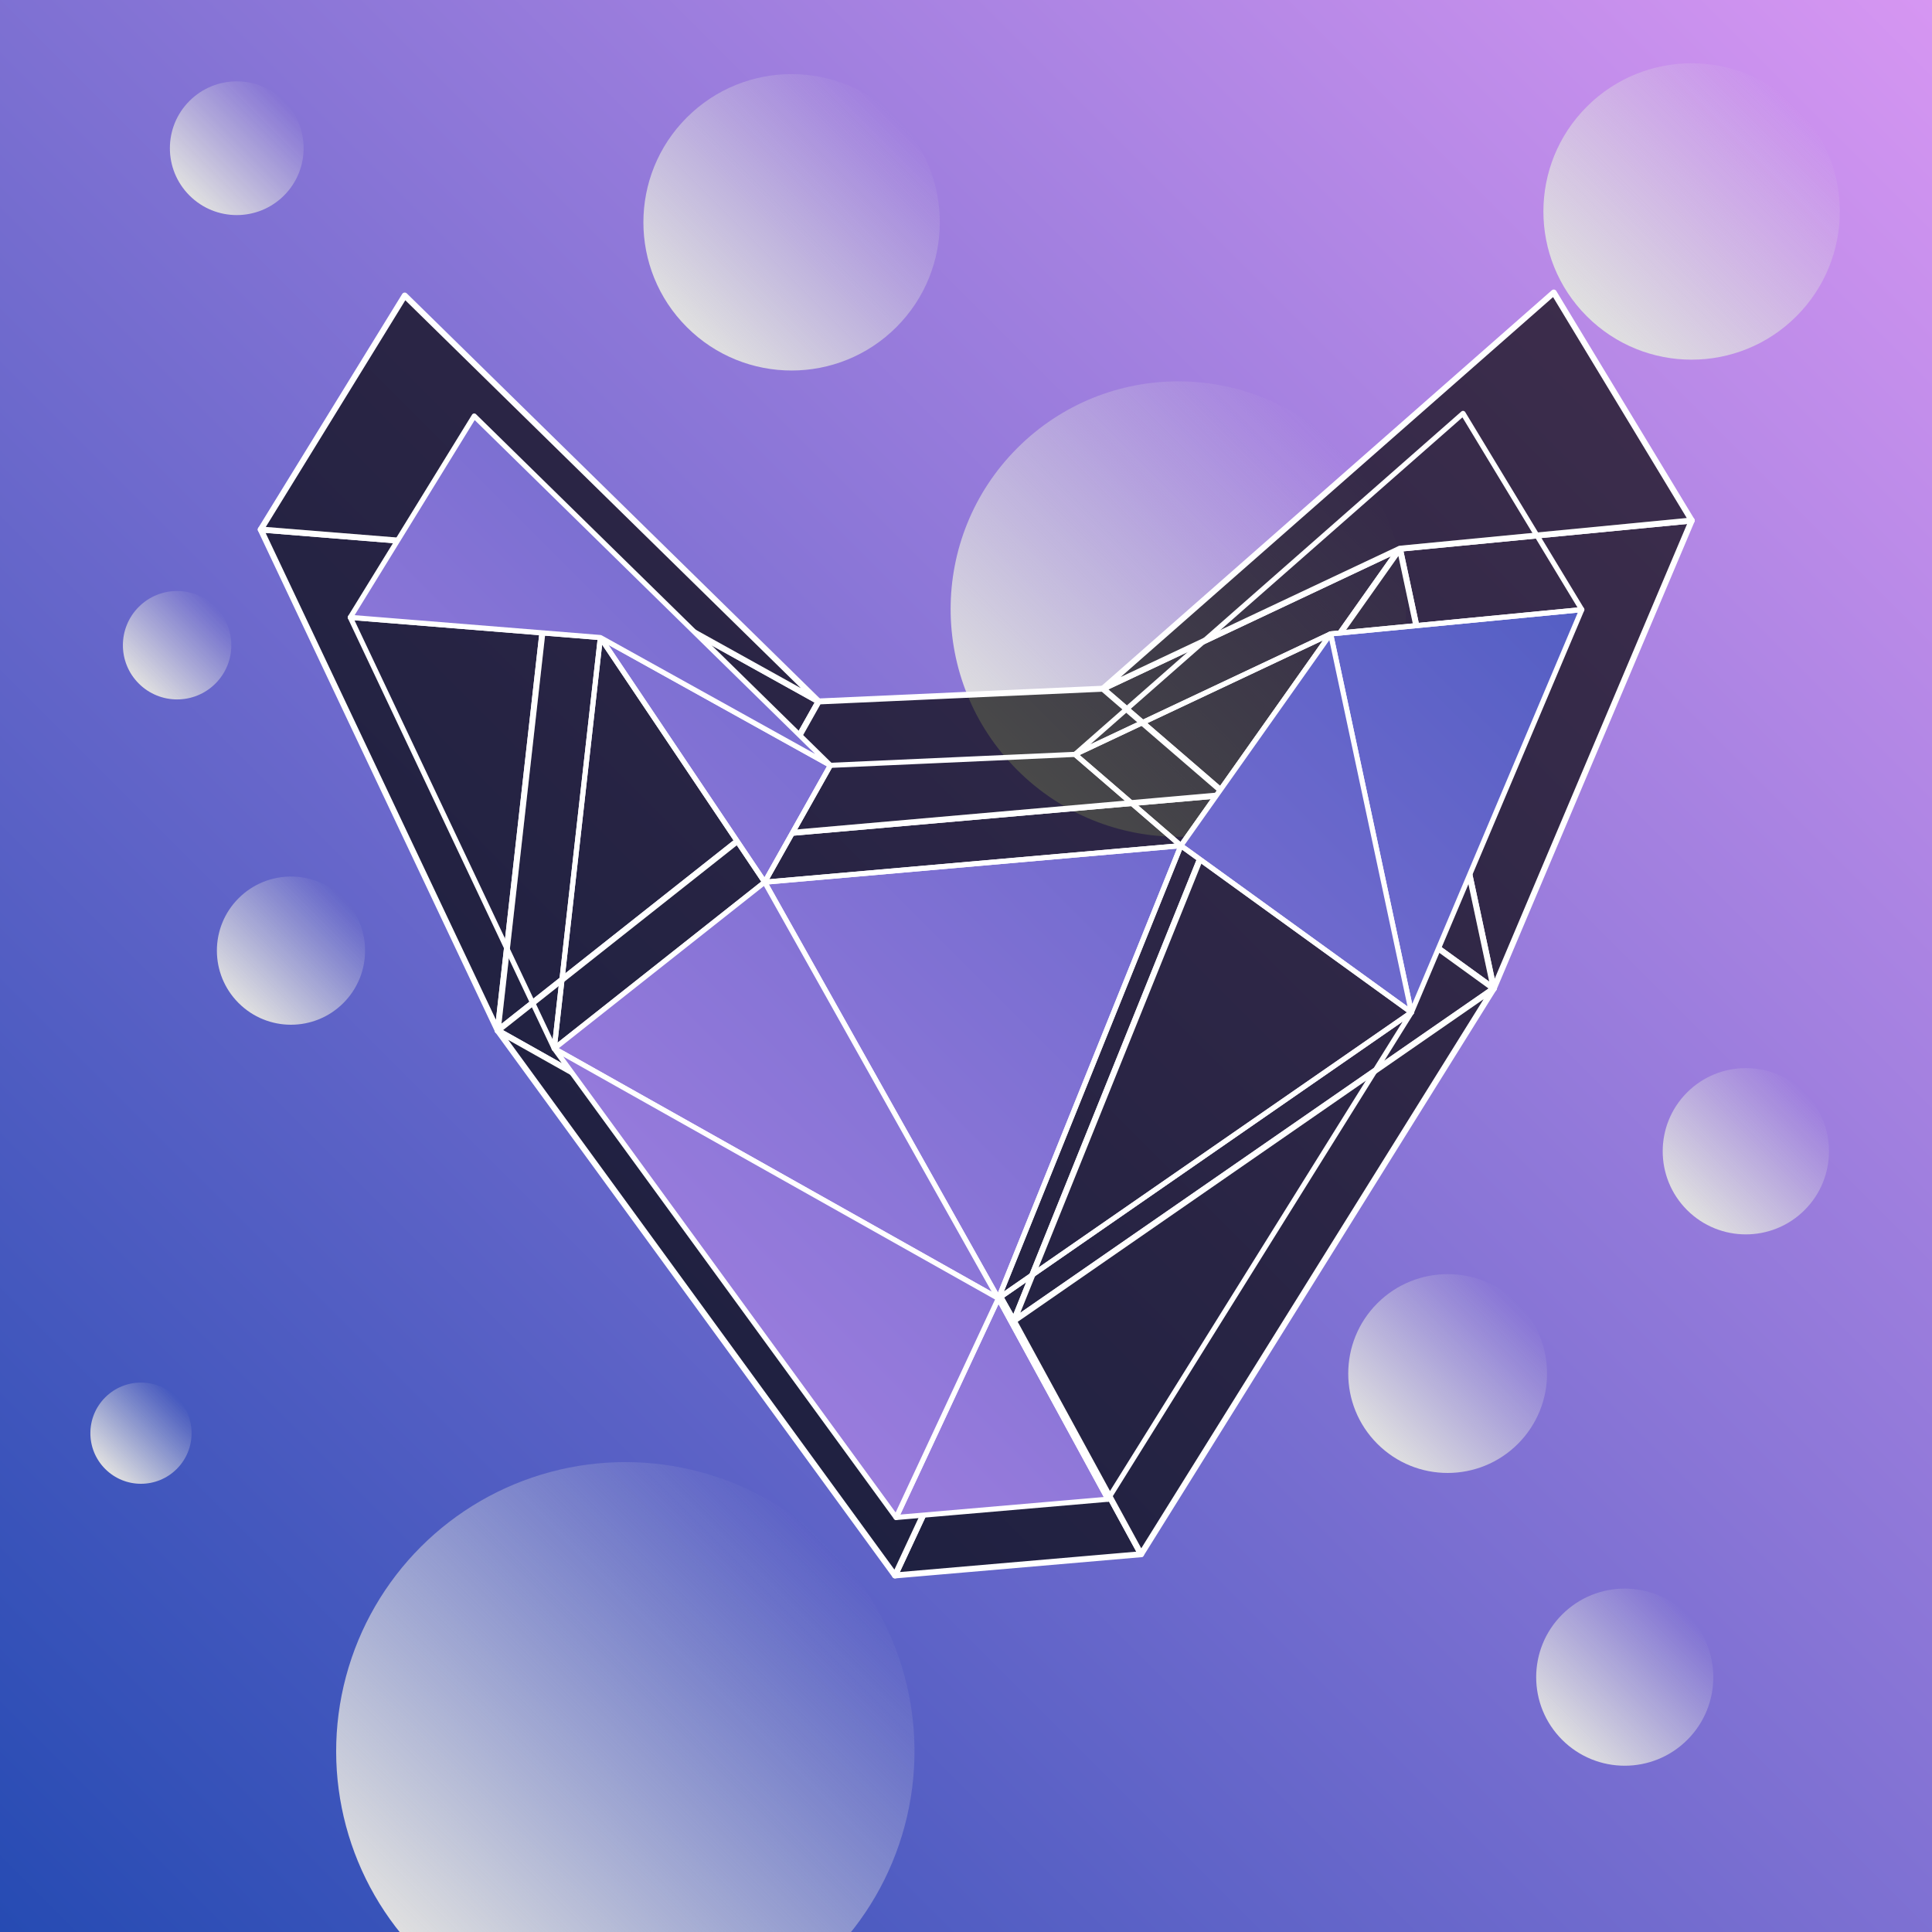 <?xml version="1.0" encoding="UTF-8" standalone="no"?>
<!-- Created with Inkscape (http://www.inkscape.org/) -->

<svg
   xmlns:dc="http://purl.org/dc/elements/1.1/"
   xmlns:cc="http://creativecommons.org/ns#"
   xmlns:rdf="http://www.w3.org/1999/02/22-rdf-syntax-ns#"
   xmlns:svg="http://www.w3.org/2000/svg"
   xmlns="http://www.w3.org/2000/svg"
   xmlns:xlink="http://www.w3.org/1999/xlink"
   xmlns:sodipodi="http://sodipodi.sourceforge.net/DTD/sodipodi-0.dtd"
   xmlns:inkscape="http://www.inkscape.org/namespaces/inkscape"
   width="377.953"
   height="377.953"
   viewBox="0 0 100 100"
   version="1.1"
   id="svg8"
   inkscape:version="0.91 r13725"
   sodipodi:docname="cat.svg">
  <rect x="0" y="0" width="100" height="100" fill="#808080" stroke="none"/>
  <defs
     id="defs2">
    <linearGradient
       inkscape:collect="always"
       id="linearGradient4634">
      <stop
         style="stop-color:#d294f1;stop-opacity:1"
         offset="0"
         id="stop4630" />
      <stop
         style="stop-color:#2b4db5;stop-opacity:1"
         offset="1"
         id="stop4632" />
    </linearGradient>
    <linearGradient
       inkscape:collect="always"
       id="linearGradient4572">
      <stop
         style="stop-color:#e0e0e0;stop-opacity:1;"
         offset="0"
         id="stop4568" />
      <stop
         style="stop-color:#e0e0e0;stop-opacity:0;"
         offset="1"
         id="stop4570" />
    </linearGradient>
    <linearGradient
       inkscape:collect="always"
       id="linearGradient4538">
      <stop
         style="stop-color:#264bb3;stop-opacity:1"
         offset="0"
         id="stop4534" />
      <stop
         style="stop-color:#d696f2;stop-opacity:1"
         offset="1"
         id="stop4536" />
    </linearGradient>
    <linearGradient
       inkscape:collect="always"
       xlink:href="#linearGradient4538"
       id="linearGradient4540"
       x1="21.036"
       y1="102.419"
       x2="121.036"
       y2="2.419"
       gradientUnits="userSpaceOnUse" />
    <linearGradient
       inkscape:collect="always"
       xlink:href="#linearGradient4572"
       id="linearGradient4574"
       x1="108.407"
       y1="89.322"
       x2="117.013"
       y2="89.322"
       gradientUnits="userSpaceOnUse"
       gradientTransform="translate(-77.784,33.295)" />
    <linearGradient
       inkscape:collect="always"
       xlink:href="#linearGradient4572"
       id="linearGradient4576"
       x1="76.04"
       y1="95.59"
       x2="85.208"
       y2="95.59"
       gradientUnits="userSpaceOnUse"
       gradientTransform="translate(-69.378,41.844)" />
    <linearGradient
       inkscape:collect="always"
       xlink:href="#linearGradient4572"
       id="linearGradient4578"
       x1="35.068"
       y1="94.28"
       x2="45.358"
       y2="94.28"
       gradientUnits="userSpaceOnUse"
       gradientTransform="translate(-24.337,25.559)" />
    <linearGradient
       inkscape:collect="always"
       xlink:href="#linearGradient4572"
       id="linearGradient4580"
       x1="25.713"
       y1="76.6"
       x2="30.952"
       y2="76.6"
       gradientUnits="userSpaceOnUse"
       gradientTransform="translate(-62.463,-2.402)" />
    <linearGradient
       inkscape:collect="always"
       xlink:href="#linearGradient4572"
       id="linearGradient4582"
       x1="46.667"
       y1="75.478"
       x2="54.899"
       y2="75.478"
       gradientUnits="userSpaceOnUse"
       gradientTransform="matrix(3.636,0,0,3.636,-212.712,-170.897)" />
    <linearGradient
       inkscape:collect="always"
       xlink:href="#linearGradient4572"
       id="linearGradient4584"
       x1="105.039"
       y1="55.927"
       x2="112.71"
       y2="55.927"
       gradientUnits="userSpaceOnUse"
       gradientTransform="translate(-119.854,6.101)" />
    <linearGradient
       inkscape:collect="always"
       xlink:href="#linearGradient4572"
       id="linearGradient4586"
       x1="100.923"
       y1="13.364"
       x2="116.264"
       y2="13.364"
       gradientUnits="userSpaceOnUse"
       gradientTransform="translate(-41.256,72.873)" />
    <linearGradient
       inkscape:collect="always"
       xlink:href="#linearGradient4572"
       id="linearGradient4588"
       x1="70.241"
       y1="33.944"
       x2="93.814"
       y2="33.944"
       gradientUnits="userSpaceOnUse"
       gradientTransform="translate(-48.027,48.06)" />
    <linearGradient
       inkscape:collect="always"
       xlink:href="#linearGradient4572"
       id="linearGradient4590"
       x1="54.338"
       y1="13.926"
       x2="69.679"
       y2="13.926"
       gradientUnits="userSpaceOnUse"
       gradientTransform="translate(-28.009,39.768)" />
    <linearGradient
       inkscape:collect="always"
       xlink:href="#linearGradient4572"
       id="linearGradient4592"
       x1="28.707"
       y1="56.301"
       x2="52.093"
       y2="56.301"
       gradientUnits="userSpaceOnUse"
       gradientTransform="translate(-51.644,12.077)" />
    <linearGradient
       inkscape:collect="always"
       xlink:href="#linearGradient4572"
       id="linearGradient4594"
       x1="27.397"
       y1="35.815"
       x2="33.01"
       y2="35.815"
       gradientUnits="userSpaceOnUse"
       gradientTransform="translate(-34.172,10.867)" />
    <linearGradient
       inkscape:collect="always"
       xlink:href="#linearGradient4572"
       id="linearGradient4596"
       x1="29.829"
       y1="10.09"
       x2="36.752"
       y2="10.09"
       gradientUnits="userSpaceOnUse"
       gradientTransform="translate(-16.886,20.585)" />
    <linearGradient
       inkscape:collect="always"
       xlink:href="#linearGradient4634"
       id="linearGradient4636"
       x1="17.684"
       y1="90.157"
       x2="117.684"
       y2="-9.843"
       gradientUnits="userSpaceOnUse" />
    <clipPath
       clipPathUnits="userSpaceOnUse"
       id="clipPath4654">
      <rect
         y="2.419"
         x="21.036"
         height="100"
         width="100"
         id="rect4656"
         style="fill:url(#linearGradient4658);fill-opacity:1;stroke:none;stroke-width:0.265;stroke-opacity:0"
         transform="rotate(45)" />
    </clipPath>
    <linearGradient
       inkscape:collect="always"
       xlink:href="#linearGradient4538"
       id="linearGradient4658"
       gradientUnits="userSpaceOnUse"
       x1="21.036"
       y1="102.419"
       x2="121.036"
       y2="2.419" />
  </defs>
  <sodipodi:namedview
     id="base"
     pagecolor="#ffffff"
     bordercolor="#666666"
     borderopacity="1.0"
     inkscape:pageopacity="0.0"
     inkscape:pageshadow="2"
     inkscape:zoom="1.4142136"
     inkscape:cx="211.57464"
     inkscape:cy="153.62328"
     inkscape:document-units="mm"
     inkscape:current-layer="layer1"
     showgrid="false"
     inkscape:window-width="1366"
     inkscape:window-height="738"
     inkscape:window-x="0"
     inkscape:window-y="0"
     inkscape:window-maximized="1"
     units="px"
     fit-margin-top="0"
     fit-margin-left="0"
     fit-margin-right="0"
     fit-margin-bottom="0" />
  <g
     inkscape:label="Camada 1"
     inkscape:groupmode="layer"
     id="layer1"
     transform="translate(-21.036,-2.419)">
    <rect
       style="fill:url(#linearGradient4540);fill-opacity:1;stroke:none;stroke-width:0.265;stroke-opacity:0"
       id="rect4500"
       width="100"
       height="100"
       x="21.036"
       y="2.419" />
    <circle
       style="fill:url(#linearGradient4588);fill-opacity:1;stroke:none;stroke-width:0.407;stroke-opacity:1"
       id="circle4550"
       cx="34"
       cy="82.004"
       r="11.787"
       transform="rotate(-45)" />
    <circle
       style="fill:url(#linearGradient4586);fill-opacity:1;stroke:none;stroke-width:0.265;stroke-opacity:1"
       id="circle4562"
       cx="67.337"
       cy="86.237"
       r="7.671"
       transform="rotate(-45)" />
    <circle
       style="fill:url(#linearGradient4578);fill-opacity:1;stroke:none;stroke-width:0.177;stroke-opacity:1"
       id="circle4546"
       cx="15.876"
       cy="119.84"
       r="5.145"
       transform="rotate(-45)" />
    <g
       style="fill:#000000;fill-opacity:0.673;stroke:#ffffff;stroke-width:0.265;stroke-linecap:round;stroke-linejoin:round;stroke-miterlimit:4;stroke-dasharray:none;stroke-dashoffset:0;stroke-opacity:1"
       transform="matrix(1.162,0,0,1.162,-7.085,4.132)"
       id="g4850">
      <path
         style="fill:#000000;fill-opacity:0.673;stroke:#ffffff;stroke-width:0.265;stroke-linecap:round;stroke-linejoin:round;stroke-miterlimit:4;stroke-dasharray:none;stroke-dashoffset:0;stroke-opacity:1"
         d="M 57.263,35.818 69.359,57.363 78.808,33.929 Z"
         id="path4852"
         inkscape:connector-curvature="0" />
      <path
         style="fill:#000000;fill-opacity:0.673;stroke:#ffffff;stroke-width:0.265;stroke-linecap:round;stroke-linejoin:round;stroke-miterlimit:4;stroke-dasharray:none;stroke-dashoffset:0;stroke-opacity:1"
         d="m 78.808,33.929 7.749,-10.961 -13.229,6.237 z"
         id="path4854"
         inkscape:connector-curvature="0" />
      <path
         style="fill:#000000;fill-opacity:0.673;stroke:#ffffff;stroke-width:0.265;stroke-linecap:round;stroke-linejoin:round;stroke-miterlimit:4;stroke-dasharray:none;stroke-dashoffset:0;stroke-opacity:1"
         d="m 57.263,35.818 3.402,-6.048 -11.906,-6.615 z"
         id="path4856"
         inkscape:connector-curvature="0" />
      <path
         style="fill:#000000;fill-opacity:0.673;stroke:#ffffff;stroke-width:0.265;stroke-linecap:round;stroke-linejoin:round;stroke-miterlimit:4;stroke-dasharray:none;stroke-dashoffset:0;stroke-opacity:1"
         d="m 60.665,29.771 12.662,-0.567 5.481,4.725 -21.545,1.89 z"
         id="path4858"
         inkscape:connector-curvature="0" />
      <path
         style="fill:#000000;fill-opacity:0.673;stroke:#ffffff;stroke-width:0.265;stroke-linecap:round;stroke-linejoin:round;stroke-miterlimit:4;stroke-dasharray:none;stroke-dashoffset:0;stroke-opacity:1"
         d="M 69.359,57.363 75.028,67.757 64.067,68.702 Z"
         id="path4860"
         inkscape:connector-curvature="0" />
      <path
         style="fill:#000000;fill-opacity:0.673;stroke:#ffffff;stroke-width:0.265;stroke-linecap:round;stroke-linejoin:round;stroke-miterlimit:4;stroke-dasharray:none;stroke-dashoffset:0;stroke-opacity:1"
         d="M 48.759,23.156 46.371,44.43 35.814,22.113 Z"
         id="path4862"
         inkscape:connector-curvature="0"
         sodipodi:nodetypes="cccc" />
      <path
         style="fill:#000000;fill-opacity:0.673;stroke:#ffffff;stroke-width:0.265;stroke-linecap:round;stroke-linejoin:round;stroke-miterlimit:4;stroke-dasharray:none;stroke-dashoffset:0;stroke-opacity:1"
         d="m 86.557,22.967 4.181,19.592 8.82,-20.847 z"
         id="path4864"
         inkscape:connector-curvature="0"
         sodipodi:nodetypes="cccc" />
      <path
         style="fill:#000000;fill-opacity:0.673;stroke:#ffffff;stroke-width:0.265;stroke-linecap:round;stroke-linejoin:round;stroke-miterlimit:4;stroke-dasharray:none;stroke-dashoffset:0;stroke-opacity:1"
         d="M 46.371,44.43 57.263,35.818 48.759,23.156 Z"
         id="path4866"
         inkscape:connector-curvature="0"
         sodipodi:nodetypes="cccc" />
      <path
         style="fill:#000000;fill-opacity:0.673;stroke:#ffffff;stroke-width:0.265;stroke-linecap:round;stroke-linejoin:round;stroke-miterlimit:4;stroke-dasharray:none;stroke-dashoffset:0;stroke-opacity:1"
         d="m 78.808,33.929 7.749,-10.961 4.181,19.592 z"
         id="path4868"
         inkscape:connector-curvature="0"
         sodipodi:nodetypes="cccc" />
      <path
         style="fill:#000000;fill-opacity:0.673;stroke:#ffffff;stroke-width:0.265;stroke-linecap:round;stroke-linejoin:round;stroke-miterlimit:4;stroke-dasharray:none;stroke-dashoffset:0;stroke-opacity:1"
         d="M 86.557,22.967 99.558,21.712 93.411,11.556 73.327,29.204 Z"
         id="path4870"
         inkscape:connector-curvature="0"
         sodipodi:nodetypes="ccccc" />
      <path
         style="fill:#000000;fill-opacity:0.673;stroke:#ffffff;stroke-width:0.265;stroke-linecap:round;stroke-linejoin:round;stroke-miterlimit:4;stroke-dasharray:none;stroke-dashoffset:0;stroke-opacity:1"
         d="M 35.814,22.113 42.229,11.69 60.665,29.771 48.759,23.156 Z"
         id="path4872"
         inkscape:connector-curvature="0"
         sodipodi:nodetypes="ccccc" />
      <path
         style="fill:#000000;fill-opacity:0.673;stroke:#ffffff;stroke-width:0.265;stroke-linecap:round;stroke-linejoin:round;stroke-miterlimit:4;stroke-dasharray:none;stroke-dashoffset:0;stroke-opacity:1"
         d="M 90.738,42.559 69.359,57.363 78.808,33.929 Z"
         id="path4874"
         inkscape:connector-curvature="0"
         sodipodi:nodetypes="cccc" />
      <path
         style="fill:#000000;fill-opacity:0.673;stroke:#ffffff;stroke-width:0.265;stroke-linecap:round;stroke-linejoin:round;stroke-miterlimit:4;stroke-dasharray:none;stroke-dashoffset:0;stroke-opacity:1"
         d="M 69.359,57.363 46.371,44.43 57.263,35.818 Z"
         id="path4876"
         inkscape:connector-curvature="0"
         sodipodi:nodetypes="cccc" />
      <path
         style="fill:#000000;fill-opacity:0.673;stroke:#ffffff;stroke-width:0.265;stroke-linecap:round;stroke-linejoin:round;stroke-miterlimit:4;stroke-dasharray:none;stroke-dashoffset:0;stroke-opacity:1"
         d="M 90.738,42.559 75.028,67.757 69.359,57.363 Z"
         id="path4878"
         inkscape:connector-curvature="0" />
      <path
         style="fill:#000000;fill-opacity:0.673;stroke:#ffffff;stroke-width:0.265;stroke-linecap:round;stroke-linejoin:round;stroke-miterlimit:4;stroke-dasharray:none;stroke-dashoffset:0;stroke-opacity:1"
         d="M 64.067,68.702 46.371,44.43 69.359,57.363 Z"
         id="path4880"
         inkscape:connector-curvature="0" />
    </g>
    <g
       id="g4647"
       transform="translate(3.352,12.262)"
       style="stroke:#ffffff;stroke-opacity:1;stroke-width:0.265;stroke-miterlimit:4;stroke-dasharray:none;stroke-dashoffset:0;stroke-linejoin:round;stroke-linecap:round;fill:url(#linearGradient4636);fill-opacity:1">
      <path
         inkscape:connector-curvature="0"
         id="path4519"
         d="M 57.263,35.818 69.359,57.363 78.808,33.929 Z"
         style="fill:url(#linearGradient4636);fill-opacity:1;stroke:#ffffff;stroke-width:0.265;stroke-linecap:round;stroke-linejoin:round;stroke-opacity:1;stroke-miterlimit:4;stroke-dasharray:none;stroke-dashoffset:0" />
      <path
         inkscape:connector-curvature="0"
         id="path4521"
         d="m 78.808,33.929 7.749,-10.961 -13.229,6.237 z"
         style="fill:url(#linearGradient4636);fill-opacity:1;stroke:#ffffff;stroke-width:0.265;stroke-linecap:round;stroke-linejoin:round;stroke-opacity:1;stroke-miterlimit:4;stroke-dasharray:none;stroke-dashoffset:0" />
      <path
         inkscape:connector-curvature="0"
         id="path4523"
         d="m 57.263,35.818 3.402,-6.048 -11.906,-6.615 z"
         style="fill:url(#linearGradient4636);fill-opacity:1;stroke:#ffffff;stroke-width:0.265;stroke-linecap:round;stroke-linejoin:round;stroke-opacity:1;stroke-miterlimit:4;stroke-dasharray:none;stroke-dashoffset:0" />
      <path
         inkscape:connector-curvature="0"
         id="path4525"
         d="m 60.665,29.771 12.662,-0.567 5.481,4.725 -21.545,1.89 z"
         style="fill:url(#linearGradient4636);fill-opacity:1;stroke:#ffffff;stroke-width:0.265;stroke-linecap:round;stroke-linejoin:round;stroke-opacity:1;stroke-miterlimit:4;stroke-dasharray:none;stroke-dashoffset:0" />
      <path
         inkscape:connector-curvature="0"
         id="path4527"
         d="M 69.359,57.363 75.028,67.757 64.067,68.702 Z"
         style="fill:url(#linearGradient4636);fill-opacity:1;stroke:#ffffff;stroke-width:0.265;stroke-linecap:round;stroke-linejoin:round;stroke-opacity:1;stroke-miterlimit:4;stroke-dasharray:none;stroke-dashoffset:0" />
      <path
         sodipodi:nodetypes="cccc"
         inkscape:connector-curvature="0"
         id="path4529"
         d="M 48.759,23.156 46.371,44.43 35.814,22.113 Z"
         style="fill:url(#linearGradient4636);fill-opacity:1;stroke:#ffffff;stroke-width:0.265;stroke-linecap:round;stroke-linejoin:round;stroke-opacity:1;stroke-miterlimit:4;stroke-dasharray:none;stroke-dashoffset:0" />
      <path
         sodipodi:nodetypes="cccc"
         inkscape:connector-curvature="0"
         id="path4531"
         d="m 86.557,22.967 4.181,19.592 8.82,-20.847 z"
         style="fill:url(#linearGradient4636);fill-opacity:1;stroke:#ffffff;stroke-width:0.265;stroke-linecap:round;stroke-linejoin:round;stroke-opacity:1;stroke-miterlimit:4;stroke-dasharray:none;stroke-dashoffset:0" />
      <path
         sodipodi:nodetypes="cccc"
         inkscape:connector-curvature="0"
         id="path4533"
         d="M 46.371,44.43 57.263,35.818 48.759,23.156 Z"
         style="fill:url(#linearGradient4636);fill-opacity:1;stroke:#ffffff;stroke-width:0.265;stroke-linecap:round;stroke-linejoin:round;stroke-opacity:1;stroke-miterlimit:4;stroke-dasharray:none;stroke-dashoffset:0" />
      <path
         sodipodi:nodetypes="cccc"
         inkscape:connector-curvature="0"
         id="path4535"
         d="m 78.808,33.929 7.749,-10.961 4.181,19.592 z"
         style="fill:url(#linearGradient4636);fill-opacity:1;stroke:#ffffff;stroke-width:0.265;stroke-linecap:round;stroke-linejoin:round;stroke-opacity:1;stroke-miterlimit:4;stroke-dasharray:none;stroke-dashoffset:0" />
      <path
         sodipodi:nodetypes="ccccc"
         inkscape:connector-curvature="0"
         id="path4537"
         d="M 86.557,22.967 99.558,21.712 93.411,11.556 73.327,29.204 Z"
         style="fill:url(#linearGradient4636);fill-opacity:1;stroke:#ffffff;stroke-width:0.265;stroke-linecap:round;stroke-linejoin:round;stroke-opacity:1;stroke-miterlimit:4;stroke-dasharray:none;stroke-dashoffset:0" />
      <path
         sodipodi:nodetypes="ccccc"
         inkscape:connector-curvature="0"
         id="path4539"
         d="M 35.814,22.113 42.229,11.69 60.665,29.771 48.759,23.156 Z"
         style="fill:url(#linearGradient4636);fill-opacity:1;stroke:#ffffff;stroke-width:0.265;stroke-linecap:round;stroke-linejoin:round;stroke-opacity:1;stroke-miterlimit:4;stroke-dasharray:none;stroke-dashoffset:0" />
      <path
         sodipodi:nodetypes="cccc"
         inkscape:connector-curvature="0"
         id="path4541"
         d="M 90.738,42.559 69.359,57.363 78.808,33.929 Z"
         style="fill:url(#linearGradient4636);fill-opacity:1;stroke:#ffffff;stroke-width:0.265;stroke-linecap:round;stroke-linejoin:round;stroke-opacity:1;stroke-miterlimit:4;stroke-dasharray:none;stroke-dashoffset:0" />
      <path
         sodipodi:nodetypes="cccc"
         inkscape:connector-curvature="0"
         id="path4543"
         d="M 69.359,57.363 46.371,44.43 57.263,35.818 Z"
         style="fill:url(#linearGradient4636);fill-opacity:1;stroke:#ffffff;stroke-width:0.265;stroke-linecap:round;stroke-linejoin:round;stroke-opacity:1;stroke-miterlimit:4;stroke-dasharray:none;stroke-dashoffset:0" />
      <path
         inkscape:connector-curvature="0"
         id="path4549"
         d="M 90.738,42.559 75.028,67.757 69.359,57.363 Z"
         style="fill:url(#linearGradient4636);fill-opacity:1;stroke:#ffffff;stroke-width:0.265;stroke-linecap:round;stroke-linejoin:round;stroke-opacity:1;stroke-miterlimit:4;stroke-dasharray:none;stroke-dashoffset:0" />
      <path
         inkscape:connector-curvature="0"
         id="path4551"
         d="M 64.067,68.702 46.371,44.43 69.359,57.363 Z"
         style="fill:url(#linearGradient4636);fill-opacity:1;stroke:#ffffff;stroke-width:0.265;stroke-linecap:round;stroke-linejoin:round;stroke-opacity:1;stroke-miterlimit:4;stroke-dasharray:none;stroke-dashoffset:0" />
    </g>
    <circle
       r="2.619"
       cy="74.199"
       cx="-34.13"
       id="circle4544"
       style="fill:url(#linearGradient4580);fill-opacity:1;stroke:none;stroke-width:0.09;stroke-opacity:1"
       transform="rotate(-45)" />
    <circle
       r="4.303"
       cy="122.618"
       cx="34.926"
       id="circle4548"
       style="fill:url(#linearGradient4574);fill-opacity:1;stroke:none;stroke-width:0.148;stroke-opacity:1"
       transform="rotate(-45)" />
    <circle
       r="7.671"
       cy="53.694"
       cx="34"
       id="circle4552"
       style="fill:url(#linearGradient4590);fill-opacity:1;stroke:none;stroke-width:0.265;stroke-opacity:1"
       transform="rotate(-45)" />
    <circle
       style="fill:url(#linearGradient4596);fill-opacity:1;stroke:none;stroke-width:0.119;stroke-opacity:1"
       id="circle4554"
       cx="16.405"
       cy="30.675"
       r="3.461"
       transform="rotate(-45)" />
    <circle
       r="14.967"
       cy="103.568"
       cx="-28.045"
       id="circle4556"
       style="fill:url(#linearGradient4582);fill-opacity:1;stroke:none;stroke-width:0.516;stroke-opacity:1"
       transform="rotate(-45)"
       clip-path="url(#clipPath4654)" />
    <circle
       style="fill:url(#linearGradient4594);fill-opacity:1;stroke:none;stroke-width:0.097;stroke-opacity:1"
       id="circle4558"
       cx="-3.968"
       cy="46.682"
       r="2.806"
       transform="rotate(-45)" />
    <circle
       r="3.835"
       cy="62.028"
       cx="-10.979"
       id="circle4560"
       style="fill:url(#linearGradient4584);fill-opacity:1;stroke:none;stroke-width:0.132;stroke-opacity:1"
       transform="rotate(-45)" />
    <circle
       r="4.584"
       cy="137.434"
       cx="11.246"
       id="circle4564"
       style="fill:url(#linearGradient4576);fill-opacity:1;stroke:none;stroke-width:0.158;stroke-opacity:1"
       transform="rotate(-45)" />
  </g>
</svg>
